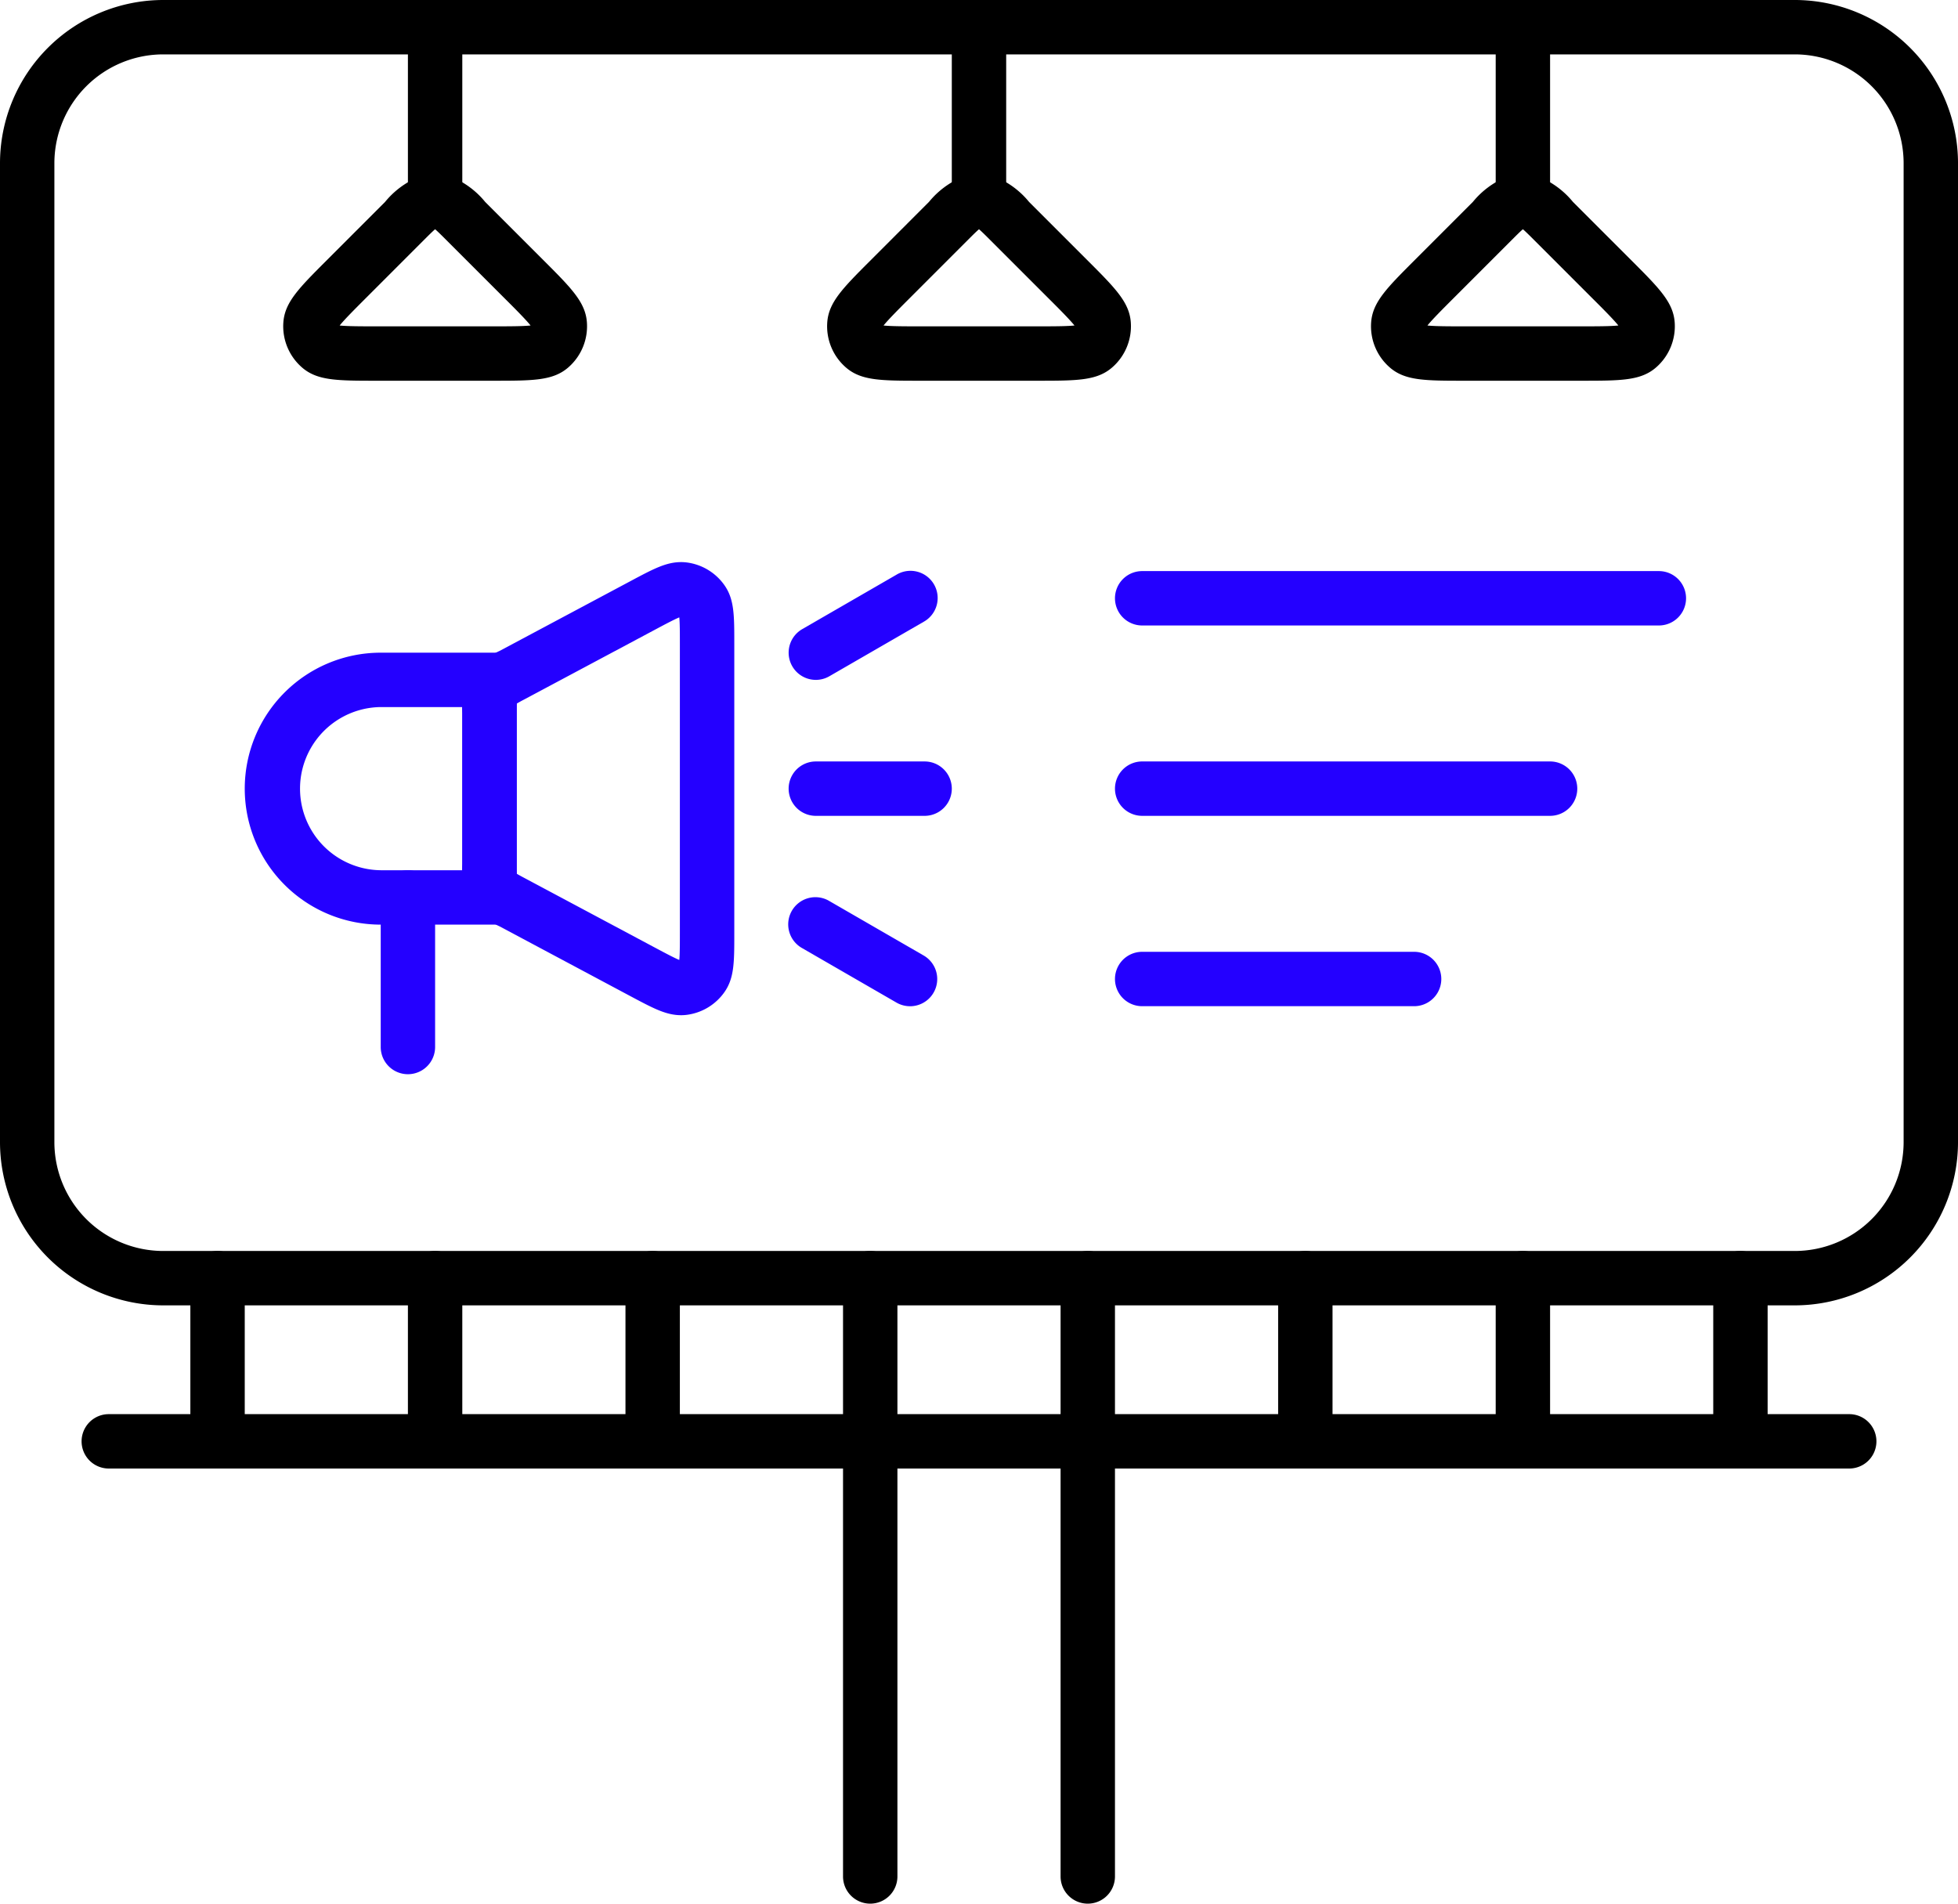 <svg xmlns="http://www.w3.org/2000/svg" id="Publicite" width="199.599" height="194.055" viewBox="0 0 199.599 194.055">
    <path id="Rectangle_212" data-name="Rectangle 212" d="M15.633-1H181.966A16.652,16.652,0,0,1,198.6,15.633v99.8a16.652,16.652,0,0,1-16.633,16.633H15.633A16.652,16.652,0,0,1-1,115.433v-99.8A16.652,16.652,0,0,1,15.633-1ZM181.966,126.522a11.1,11.1,0,0,0,11.089-11.089v-99.8A11.1,11.1,0,0,0,181.966,4.544H15.633A11.1,11.1,0,0,0,4.544,15.633v99.8a11.1,11.1,0,0,0,11.089,11.089Z" transform="translate(1 1)" />
    <path id="Tracé_849" data-name="Tracé 849" d="M183.194,57.544H5.772a2.772,2.772,0,1,1,0-5.544H183.194a2.772,2.772,0,0,1,0,5.544Z" transform="translate(5.317 92.155)" />
    <path id="Tracé_850" data-name="Tracé 850" d="M9.772,68.178A2.772,2.772,0,0,1,7,65.405V48.772a2.772,2.772,0,1,1,5.544,0V65.405A2.772,2.772,0,0,1,9.772,68.178Z" transform="translate(12.405 81.522)" />
    <path id="Tracé_851" data-name="Tracé 851" d="M17.772,68.178A2.772,2.772,0,0,1,15,65.405V48.772a2.772,2.772,0,1,1,5.544,0V65.405A2.772,2.772,0,0,1,17.772,68.178Z" transform="translate(26.583 81.522)" />
    <path id="Tracé_852" data-name="Tracé 852" d="M25.772,68.178A2.772,2.772,0,0,1,23,65.405V48.772a2.772,2.772,0,1,1,5.544,0V65.405A2.772,2.772,0,0,1,25.772,68.178Z" transform="translate(40.761 81.522)" />
    <path id="Tracé_853" data-name="Tracé 853" d="M33.772,112.533A2.772,2.772,0,0,1,31,109.761V48.772a2.772,2.772,0,1,1,5.544,0v60.989A2.772,2.772,0,0,1,33.772,112.533Z" transform="translate(54.939 81.522)" />
    <path id="Tracé_854" data-name="Tracé 854" d="M41.772,112.533A2.772,2.772,0,0,1,39,109.761V48.772a2.772,2.772,0,1,1,5.544,0v60.989A2.772,2.772,0,0,1,41.772,112.533Z" transform="translate(69.116 81.522)" />
    <path id="Tracé_855" data-name="Tracé 855" d="M49.772,68.178A2.772,2.772,0,0,1,47,65.405V48.772a2.772,2.772,0,0,1,5.544,0V65.405A2.772,2.772,0,0,1,49.772,68.178Z" transform="translate(83.294 81.522)" />
    <path id="Tracé_856" data-name="Tracé 856" d="M57.772,68.178A2.772,2.772,0,0,1,55,65.405V48.772a2.772,2.772,0,1,1,5.544,0V65.405A2.772,2.772,0,0,1,57.772,68.178Z" transform="translate(97.472 81.522)" />
    <path id="Tracé_857" data-name="Tracé 857" d="M65.772,68.178A2.772,2.772,0,0,1,63,65.405V48.772a2.772,2.772,0,0,1,5.544,0V65.405A2.772,2.772,0,0,1,65.772,68.178Z" transform="translate(111.649 81.522)" />
    <path id="Tracé_858" data-name="Tracé 858" d="M17.772,22.178A2.772,2.772,0,0,1,15,19.405V2.772a2.772,2.772,0,0,1,5.544,0V19.405A2.772,2.772,0,0,1,17.772,22.178Z" transform="translate(26.583)" />
    <path id="Tracé_859" data-name="Tracé 859" d="M25.9,6.414a5.535,5.535,0,0,1,1.713.271A8.719,8.719,0,0,1,31,9.214l5.925,5.925c2.854,2.854,4.286,4.286,4.446,6.325a5.561,5.561,0,0,1-1.927,4.651c-1.555,1.329-3.581,1.329-7.616,1.329H19.974c-4.035,0-6.061,0-7.616-1.329a5.561,5.561,0,0,1-1.926-4.651c.16-2.039,1.593-3.471,4.446-6.325L20.8,9.214a8.719,8.719,0,0,1,3.383-2.529A5.535,5.535,0,0,1,25.9,6.414Zm9.733,15.4C35.119,21.179,34.045,20.1,33,19.06l-5.925-5.925c-.452-.452-.917-.917-1.176-1.133-.259.216-.724.681-1.176,1.133L18.8,19.06c-1.045,1.045-2.119,2.119-2.632,2.754.811.086,2.33.086,3.808.086h11.85C33.3,21.9,34.821,21.9,35.632,21.813Z" transform="translate(18.456 11.367)" />
    <path id="Tracé_860" data-name="Tracé 860" d="M37.772,22.178A2.772,2.772,0,0,1,35,19.405V2.772a2.772,2.772,0,0,1,5.544,0V19.405A2.772,2.772,0,0,1,37.772,22.178Z" transform="translate(62.027)" />
    <path id="Tracé_861" data-name="Tracé 861" d="M45.9,6.414a5.535,5.535,0,0,1,1.713.271A8.719,8.719,0,0,1,51,9.214l5.925,5.925c2.854,2.854,4.286,4.286,4.446,6.325a5.561,5.561,0,0,1-1.927,4.651c-1.555,1.329-3.581,1.329-7.616,1.329H39.974c-4.035,0-6.061,0-7.616-1.329a5.561,5.561,0,0,1-1.926-4.651c.16-2.039,1.593-3.471,4.446-6.325L40.8,9.214a8.719,8.719,0,0,1,3.383-2.529A5.535,5.535,0,0,1,45.9,6.414Zm9.733,15.4C55.119,21.179,54.045,20.1,53,19.06l-5.925-5.925c-.452-.452-.917-.917-1.176-1.133-.259.216-.724.681-1.176,1.133L38.8,19.06c-1.045,1.045-2.119,2.119-2.632,2.754.811.086,2.33.086,3.808.086h11.85C53.3,21.9,54.821,21.9,55.632,21.813Z" transform="translate(53.901 11.367)" />
    <path id="Tracé_862" data-name="Tracé 862" d="M57.772,22.178A2.772,2.772,0,0,1,55,19.405V2.772a2.772,2.772,0,1,1,5.544,0V19.405A2.772,2.772,0,0,1,57.772,22.178Z" transform="translate(97.472)" />
    <path id="Tracé_863" data-name="Tracé 863" d="M65.9,6.414a5.535,5.535,0,0,1,1.713.271A8.719,8.719,0,0,1,71,9.214l5.925,5.925c2.854,2.854,4.286,4.286,4.446,6.325a5.561,5.561,0,0,1-1.927,4.651c-1.555,1.329-3.581,1.329-7.616,1.329H59.974c-4.035,0-6.061,0-7.616-1.329a5.561,5.561,0,0,1-1.926-4.651c.16-2.039,1.593-3.471,4.446-6.325L60.8,9.214a8.719,8.719,0,0,1,3.383-2.529A5.535,5.535,0,0,1,65.9,6.414Zm9.733,15.4C75.119,21.179,74.045,20.1,73,19.06l-5.925-5.925c-.452-.452-.917-.917-1.176-1.133-.259.216-.724.681-1.176,1.133L58.8,19.06c-1.045,1.045-2.119,2.119-2.632,2.754.811.086,2.33.086,3.808.086h11.85C73.3,21.9,74.821,21.9,75.632,21.813Z" transform="translate(89.345 11.367)" />
    <path id="Tracé_864" data-name="Tracé 864" d="M41,23.772A2.772,2.772,0,0,1,43.772,21H96.444a2.772,2.772,0,1,1,0,5.544H43.772A2.772,2.772,0,0,1,41,23.772Zm0,19.405a2.772,2.772,0,0,1,2.772-2.772H85.355a2.772,2.772,0,1,1,0,5.544H43.772A2.772,2.772,0,0,1,41,43.178Zm2.772,16.633a2.772,2.772,0,1,0,0,5.544H71.494a2.772,2.772,0,0,0,0-5.544Z" transform="translate(72.661 37.216)" fill="#2400ff" fill-rule="evenodd" />
    <path id="Tracé_865" data-name="Tracé 865" d="M22.861,24H36.722V51.722H22.861a13.861,13.861,0,0,1,0-27.722Zm8.317,5.544H22.861a8.317,8.317,0,0,0,0,16.633h8.317Z" transform="translate(15.95 42.533)" fill="#2400ff" />
    <path id="Tracé_866" data-name="Tracé 866" d="M39.309,66.856c-1.534,0-2.831-.692-5.186-1.948l-13.307-7.1a8.146,8.146,0,0,1-2.3-1.555,5.584,5.584,0,0,1-1.224-2.04A8.139,8.139,0,0,1,17,51.451V36.075a8.139,8.139,0,0,1,.289-2.764,5.582,5.582,0,0,1,1.224-2.04,8.134,8.134,0,0,1,2.3-1.554l13.311-7.1c2.355-1.256,3.652-1.948,5.186-1.948a4.532,4.532,0,0,1,.578.037A5.558,5.558,0,0,1,43.7,22.993c1.026,1.442,1.026,3.056,1.026,5.985v29.57c0,2.929,0,4.543-1.026,5.986a5.558,5.558,0,0,1-3.809,2.285A4.529,4.529,0,0,1,39.309,66.856ZM22.558,52.441c.172.107.523.294.865.477l13.309,7.1c.92.49,1.864.994,2.387,1.206.059-.561.059-1.632.059-2.674V28.978c0-1.042,0-2.113-.059-2.674-.522.212-1.467.716-2.387,1.206l-13.307,7.1c-.344.183-.7.371-.867.478-.013.2-.013.6-.013.99V51.451C22.544,51.84,22.544,52.239,22.558,52.441Z" transform="translate(30.128 36.631)" fill="#2400ff" />
    <path id="Tracé_867" data-name="Tracé 867" d="M16.772,52.792A2.772,2.772,0,0,1,14,50.019V34.772a2.772,2.772,0,0,1,5.544,0V50.019A2.772,2.772,0,0,1,16.772,52.792Z" transform="translate(24.811 56.711)" fill="#2400ff" />
    <path id="Tracé_868" data-name="Tracé 868" d="M42.861,33.544H31.772a2.772,2.772,0,0,1,0-5.544H42.861a2.772,2.772,0,1,1,0,5.544Z" transform="translate(51.394 49.622)" fill="#2400ff" />
    <path id="Tracé_869" data-name="Tracé 869" d="M31.775,32.09a2.773,2.773,0,0,1-1.389-5.174l9.6-5.544a2.772,2.772,0,1,1,2.772,4.8l-9.6,5.544A2.76,2.76,0,0,1,31.775,32.09Z" transform="translate(51.394 37.216)" fill="#2400ff" />
    <path id="Tracé_870" data-name="Tracé 870" d="M41.373,44.09a2.759,2.759,0,0,1-1.383-.372l-9.6-5.544a2.772,2.772,0,1,1,2.772-4.8l9.6,5.544a2.773,2.773,0,0,1-1.389,5.174Z" transform="translate(51.394 58.483)" fill="#2400ff" />
</svg>
